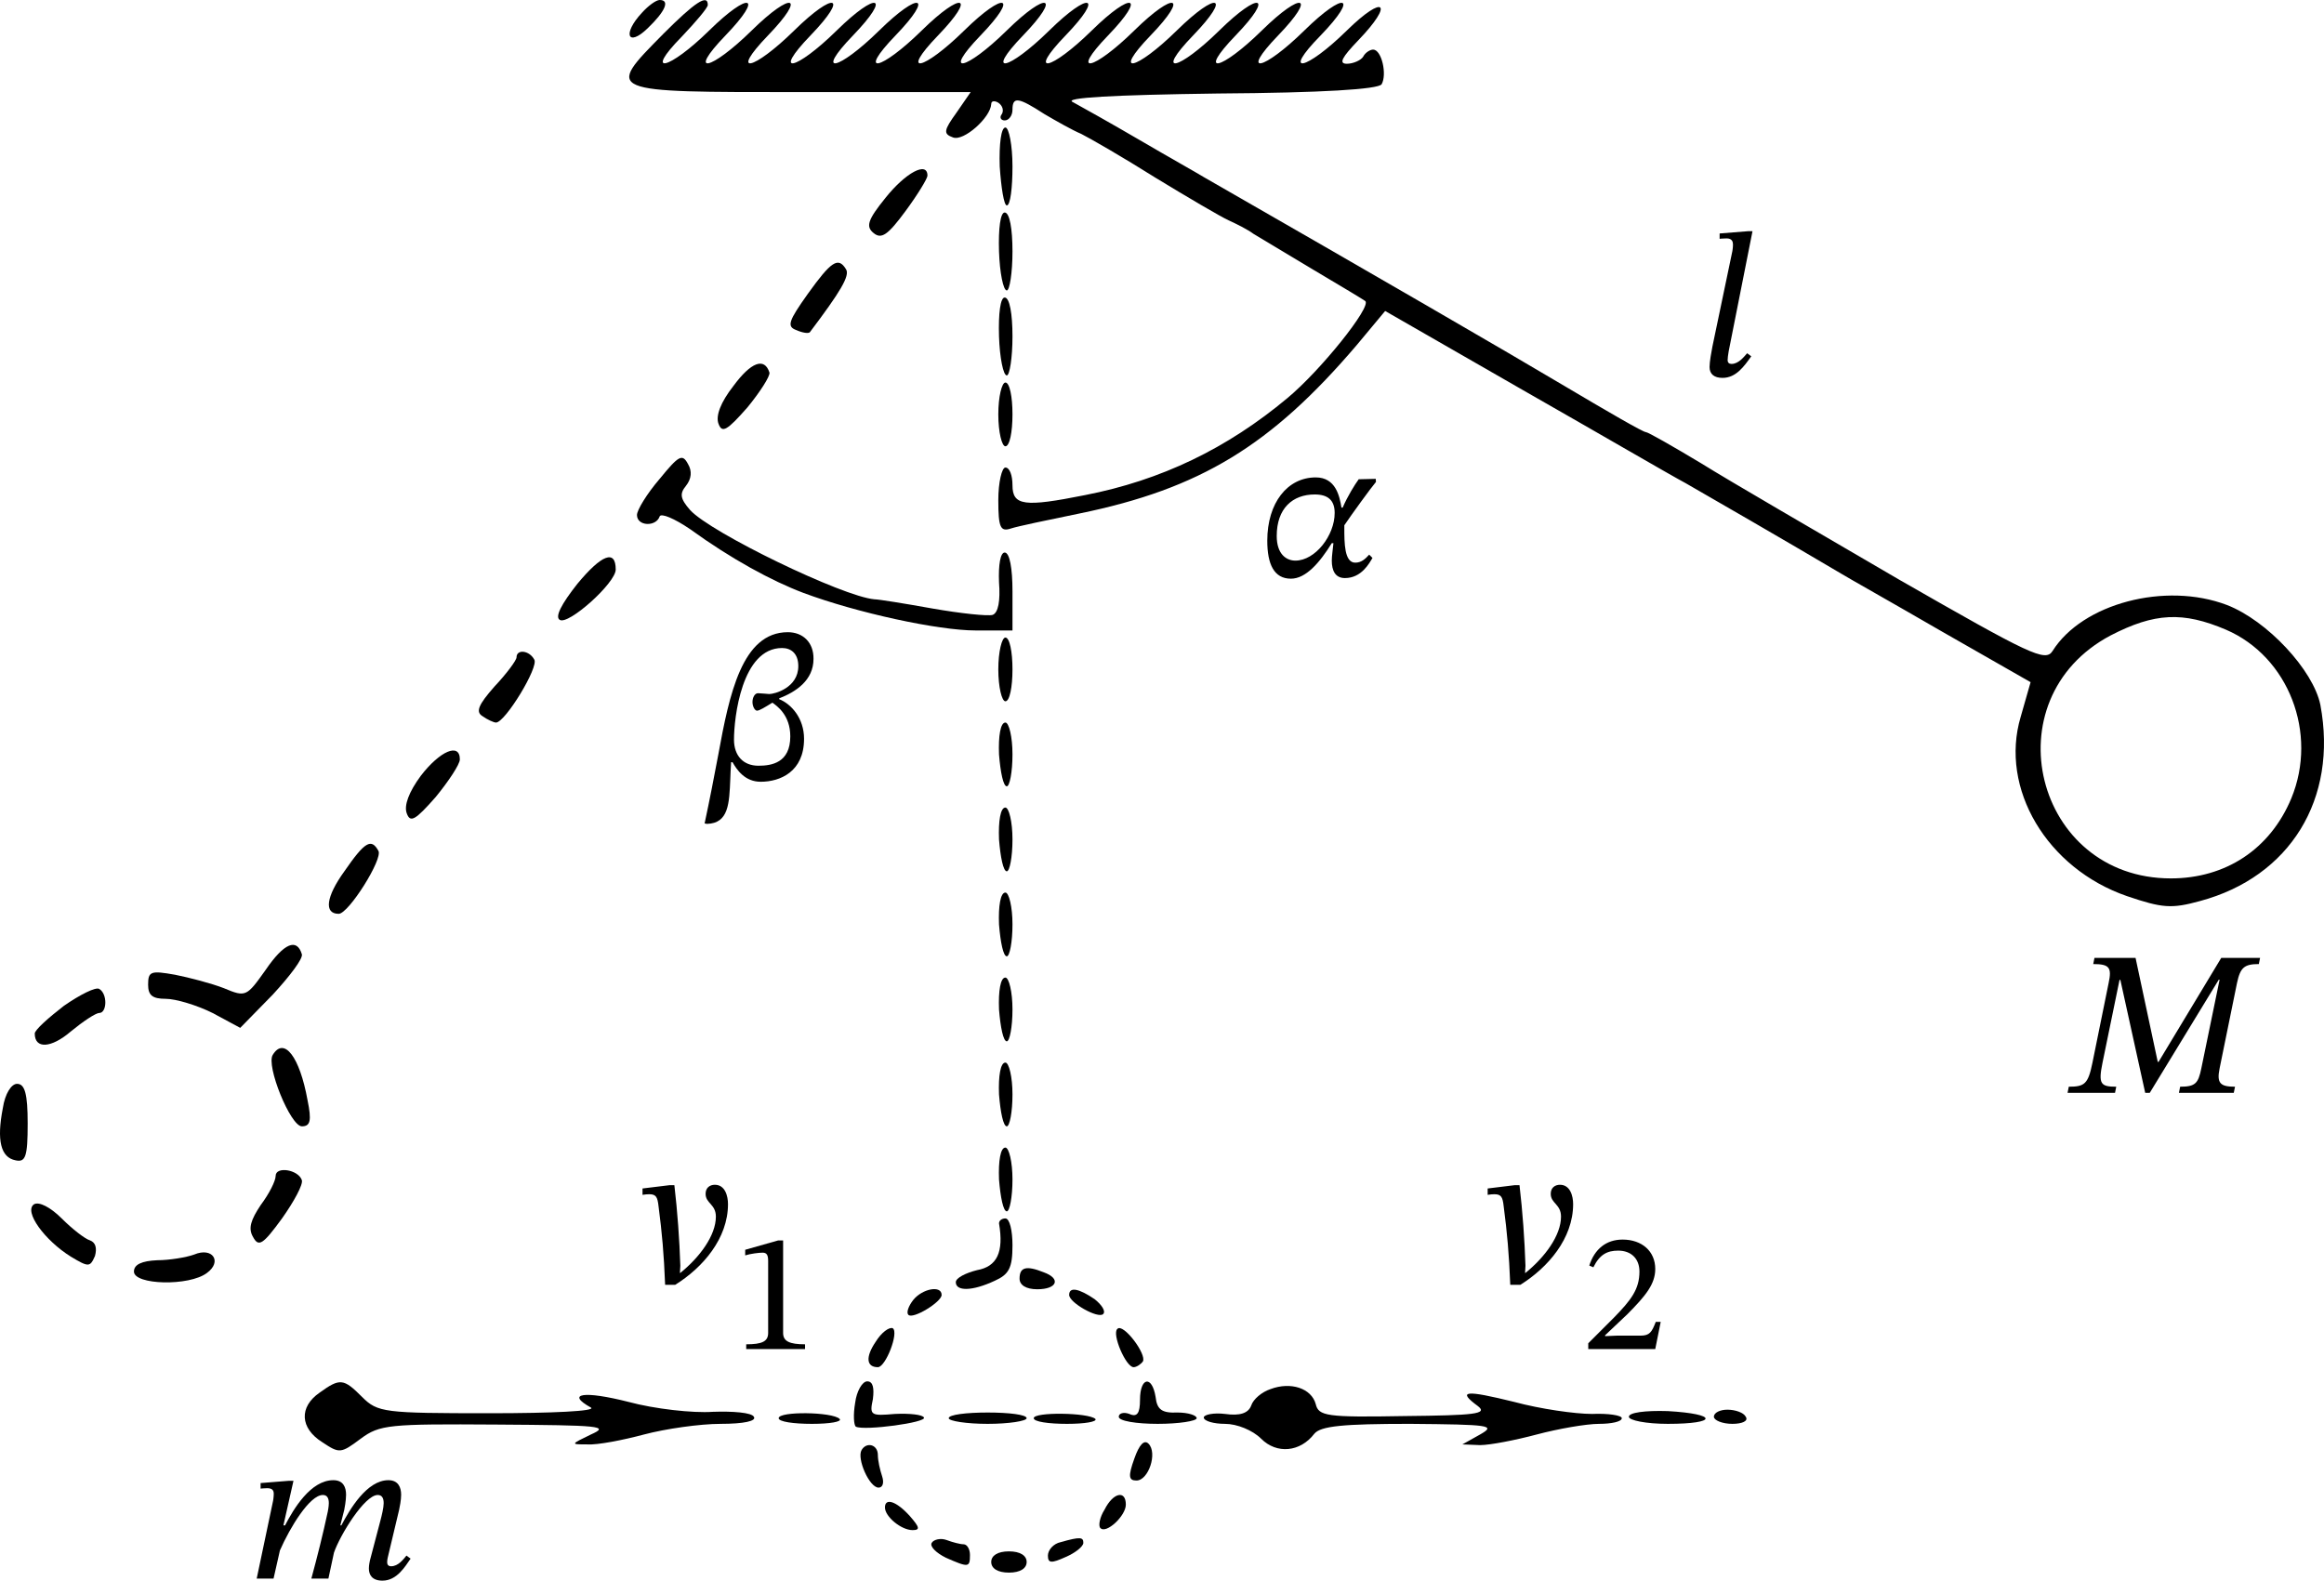 <?xml version="1.0" encoding="UTF-8" standalone="no"?>
<svg
   version="1.0"
   width="328.018pt"
   height="223.133pt"
   viewBox="0 0 328.018 223.133"
   preserveAspectRatio="xMidYMid"
   id="svg50"
   sodipodi:docname="948t.svg"
   inkscape:version="1.3 (0e150ed, 2023-07-21)"
   xmlns:inkscape="http://www.inkscape.org/namespaces/inkscape"
   xmlns:sodipodi="http://sodipodi.sourceforge.net/DTD/sodipodi-0.dtd"
   xmlns="http://www.w3.org/2000/svg"
   xmlns:svg="http://www.w3.org/2000/svg">
  <defs
     id="defs50" />
  <sodipodi:namedview
     id="namedview50"
     pagecolor="#ffffff"
     bordercolor="#000000"
     borderopacity="0.25"
     inkscape:showpageshadow="2"
     inkscape:pageopacity="0.0"
     inkscape:pagecheckerboard="0"
     inkscape:deskcolor="#d1d1d1"
     inkscape:document-units="pt"
     inkscape:zoom="1.3563339"
     inkscape:cx="198.69739"
     inkscape:cy="193.16777"
     inkscape:window-width="1440"
     inkscape:window-height="819"
     inkscape:window-x="0"
     inkscape:window-y="25"
     inkscape:window-maximized="0"
     inkscape:current-layer="svg50" />
  <g
     transform="matrix(0.1,0,0,-0.1,-1.095,224)"
     fill="#000000"
     stroke="none"
     id="g50">
    <path
       d="m 917,2222 c -28,-30 -20,-49 8,-22 25,24 32,40 17,40 -5,0 -16,-8 -25,-18 z"
       id="path1" />
    <path
       d="m 947,2192 c -82,-83 -83,-82 194,-82 h 240 l -20,-29 c -18,-25 -19,-30 -5,-35 15,-6 53,28 54,47 0,5 5,5 10,2 6,-4 8,-11 5,-16 -4,-5 -1,-9 4,-9 6,0 11,7 11,15 0,19 8,18 45,-6 17,-10 40,-23 52,-28 12,-6 59,-33 105,-62 46,-28 92,-55 103,-60 11,-5 27,-13 35,-19 8,-5 47,-28 85,-51 39,-23 72,-43 73,-44 9,-8 -63,-98 -110,-137 -85,-71 -178,-116 -286,-137 -85,-17 -102,-15 -102,14 0,14 -4,25 -10,25 -5,0 -10,-21 -10,-46 0,-39 3,-45 18,-40 9,3 52,12 96,21 171,35 271,96 392,238 l 40,48 195,-112 c 107,-61 210,-121 229,-131 28,-16 144,-83 220,-128 8,-5 72,-41 141,-81 l 126,-72 -14,-49 c -30,-101 37,-214 150,-253 50,-17 63,-18 103,-7 127,34 195,144 170,277 -10,49 -75,119 -132,141 -87,33 -204,2 -246,-65 -10,-16 -32,-5 -217,101 -113,66 -239,139 -279,164 -40,24 -75,44 -78,44 -4,0 -54,29 -113,64 -84,50 -274,160 -511,296 -8,5 -49,28 -90,52 -41,24 -84,48 -95,54 -13,6 55,10 205,12 148,1 226,6 231,13 8,14 0,49 -12,49 -4,0 -11,-4 -14,-10 -3,-5 -14,-10 -23,-10 -12,0 -7,9 16,33 51,53 37,66 -16,14 -58,-57 -93,-64 -37,-7 55,57 34,63 -23,7 -58,-57 -92,-64 -37,-7 55,57 34,63 -23,7 -58,-57 -92,-64 -37,-7 55,57 34,63 -23,7 -58,-57 -92,-64 -37,-7 55,57 34,63 -23,7 -58,-57 -92,-64 -37,-7 55,57 34,63 -23,7 -58,-57 -92,-64 -37,-7 55,57 34,63 -23,7 -58,-57 -92,-64 -37,-7 55,57 34,63 -23,7 -58,-57 -92,-64 -37,-7 55,57 34,63 -23,7 -58,-57 -92,-64 -37,-7 55,57 34,63 -23,7 -58,-57 -92,-64 -37,-7 55,57 34,63 -23,7 -58,-57 -92,-64 -37,-7 55,57 34,63 -23,7 -58,-57 -92,-64 -37,-7 55,57 34,63 -23,7 -58,-57 -92,-64 -37,-7 55,57 34,63 -23,7 -58,-57 -92,-64 -37,-7 55,57 34,63 -23,7 -58,-57 -92,-64 -37,-7 55,57 34,63 -23,7 -57,-56 -93,-64 -39,-9 20,21 37,41 37,45 0,16 -18,4 -63,-41 z m 2206,-841 c 88,-38 130,-146 92,-238 -30,-72 -93,-113 -170,-113 -192,0 -255,253 -85,343 62,32 102,34 163,8 z"
       id="path2" />
    <path
       d="m 1422,2005 c 2,-30 6,-55 10,-55 5,0 8,25 8,55 0,30 -5,55 -10,55 -6,0 -9,-23 -8,-55 z"
       id="path3" />
    <path
       d="m 1261,1961 c -26,-32 -28,-41 -17,-50 11,-9 20,-3 45,31 17,23 31,46 31,50 0,21 -31,4 -59,-31 z"
       id="path4" />
    <path
       d="m 1421,1885 c 1,-30 6,-55 11,-55 4,0 8,25 8,55 0,32 -4,55 -11,55 -6,0 -9,-22 -8,-55 z"
       id="path5" />
    <path
       d="m 1151,1825 c -27,-38 -30,-46 -16,-51 9,-4 17,-5 19,-3 43,57 57,80 51,89 -11,18 -21,11 -54,-35 z"
       id="path6" />
    <path
       d="m 1421,1765 c 1,-30 6,-55 11,-55 4,0 8,25 8,55 0,32 -4,55 -11,55 -6,0 -9,-22 -8,-55 z"
       id="path7" />
    <path
       d="m 1046,1695 c -18,-23 -25,-42 -21,-53 5,-14 12,-10 41,23 18,22 32,44 31,49 -7,22 -26,15 -51,-19 z"
       id="path8" />
    <path
       d="m 1420,1655 c 0,-25 5,-45 10,-45 6,0 10,20 10,45 0,25 -4,45 -10,45 -5,0 -10,-20 -10,-45 z"
       id="path9" />
    <path
       d="m 942,1564 c -18,-21 -32,-44 -32,-51 0,-16 27,-17 32,-2 2,5 21,-3 43,-18 58,-42 115,-73 160,-90 75,-28 190,-53 243,-53 h 52 v 55 c 0,33 -4,55 -11,55 -6,0 -9,-17 -8,-42 2,-26 -1,-43 -9,-46 -7,-2 -45,2 -85,9 -39,7 -76,13 -82,13 -45,4 -231,94 -260,126 -14,16 -15,23 -6,34 8,10 9,21 3,31 -8,15 -13,12 -40,-21 z"
       id="path10" />
    <path
       d="m 826,1416 c -23,-29 -32,-47 -25,-51 12,-8 79,52 79,71 0,29 -20,21 -54,-20 z"
       id="path11" />
    <path
       d="m 1420,1295 c 0,-25 5,-45 10,-45 6,0 10,20 10,45 0,25 -4,45 -10,45 -5,0 -10,-20 -10,-45 z"
       id="path12" />
    <path
       d="m 740,1312 c 0,-4 -14,-23 -31,-41 -23,-26 -27,-36 -17,-42 7,-5 16,-9 19,-9 13,0 61,79 54,89 -7,13 -25,15 -25,3 z"
       id="path13" />
    <path
       d="m 1421,1175 c 2,-25 6,-45 11,-45 4,0 8,20 8,45 0,25 -5,45 -10,45 -7,0 -10,-19 -9,-45 z"
       id="path14" />
    <path
       d="m 605,1145 c -17,-23 -24,-42 -20,-53 5,-14 12,-10 41,23 18,22 34,46 34,53 0,24 -28,12 -55,-23 z"
       id="path15" />
    <path
       d="m 1421,1055 c 2,-25 6,-45 11,-45 4,0 8,20 8,45 0,25 -5,45 -10,45 -7,0 -10,-19 -9,-45 z"
       id="path16" />
    <path
       d="m 497,1010 c -26,-36 -29,-60 -8,-60 14,0 63,78 56,89 -10,18 -19,13 -48,-29 z"
       id="path17" />
    <path
       d="m 1421,935 c 2,-25 6,-45 11,-45 4,0 8,20 8,45 0,25 -5,45 -10,45 -7,0 -10,-19 -9,-45 z"
       id="path18" />
    <path
       d="m 386,871 c -27,-38 -28,-39 -59,-26 -18,7 -49,15 -69,19 -34,6 -38,5 -38,-14 0,-15 6,-20 25,-20 14,0 44,-9 66,-20 l 39,-21 46,47 c 24,26 43,51 41,57 -7,23 -25,16 -51,-22 z"
       id="path19" />
    <path
       d="m 1421,815 c 2,-25 6,-45 11,-45 4,0 8,20 8,45 0,25 -5,45 -10,45 -7,0 -10,-19 -9,-45 z"
       id="path20" />
    <path
       d="M 101,820 C 79,803 60,786 60,781 c 0,-22 23,-21 51,3 17,14 35,26 40,26 11,0 12,27 0,34 -5,3 -27,-8 -50,-24 z"
       id="path21" />
    <path
       d="m 396,751 c -10,-15 25,-101 41,-101 12,0 14,8 8,37 -11,61 -33,90 -49,64 z"
       id="path22" />
    <path
       d="m 1421,695 c 2,-25 6,-45 11,-45 4,0 8,20 8,45 0,25 -5,45 -10,45 -7,0 -10,-19 -9,-45 z"
       id="path23" />
    <path
       d="m 15,676 c -9,-46 -3,-70 18,-74 14,-3 17,5 17,52 0,42 -4,56 -15,56 -8,0 -17,-14 -20,-34 z"
       id="path24" />
    <path
       d="m 1421,575 c 2,-25 6,-45 11,-45 4,0 8,20 8,45 0,25 -5,45 -10,45 -7,0 -10,-19 -9,-45 z"
       id="path25" />
    <path
       d="m 400,580 c 0,-7 -9,-25 -21,-41 -14,-21 -18,-33 -11,-45 8,-15 14,-11 41,26 17,24 30,48 28,54 -5,15 -37,20 -37,6 z"
       id="path26" />
    <path
       d="m 59,540 c -15,-10 15,-51 52,-74 25,-15 27,-15 34,1 3,11 1,19 -7,22 -7,2 -25,16 -40,31 -16,16 -32,24 -39,20 z"
       id="path27" />
    <path
       d="m 1421,513 c 7,-41 -3,-61 -31,-66 -16,-4 -30,-11 -30,-17 0,-13 23,-13 55,2 20,9 25,18 25,50 0,21 -4,38 -10,38 -5,0 -9,-3 -9,-7 z"
       id="path28" />
    <path
       d="m 285,469 c -11,-4 -35,-8 -52,-8 -22,-1 -33,-6 -33,-16 0,-19 78,-21 103,-2 22,16 8,37 -18,26 z"
       id="path29" />
    <path
       d="m 1450,435 c 0,-9 9,-15 25,-15 28,0 34,15 9,24 -25,10 -34,7 -34,-9 z"
       id="path30" />
    <path
       d="m 1300,405 c -7,-9 -10,-18 -7,-21 6,-7 47,18 47,28 0,14 -27,9 -40,-7 z"
       id="path31" />
    <path
       d="m 1520,412 c 0,-11 41,-34 48,-27 4,4 -2,13 -12,21 -22,15 -36,18 -36,6 z"
       id="path32" />
    <path
       d="m 1247,346 c -15,-22 -13,-36 3,-36 11,0 30,49 21,55 -5,2 -16,-6 -24,-19 z"
       id="path33" />
    <path
       d="m 1588,364 c -8,-7 12,-54 23,-54 4,0 10,4 13,8 6,10 -28,55 -36,46 z"
       id="path34" />
    <path
       d="m 462,274 c -29,-20 -28,-50 4,-70 24,-16 26,-16 54,5 27,20 40,21 192,20 147,-1 160,-2 133,-14 -29,-14 -29,-14 -5,-14 14,-1 50,6 80,14 30,8 79,15 108,15 33,0 51,4 47,10 -3,6 -30,8 -58,7 -28,-2 -82,4 -119,14 -63,16 -89,12 -53,-8 8,-5 -54,-8 -143,-8 -149,0 -158,1 -180,23 -26,26 -31,27 -60,6 z"
       id="path35" />
    <path
       d="m 1218,260 c -3,-17 -2,-32 1,-34 12,-6 101,6 96,13 -2,4 -20,6 -41,5 -34,-3 -36,-2 -31,21 2,16 0,25 -8,25 -7,0 -15,-14 -17,-30 z"
       id="path36" />
    <path
       d="m 1620,264 c 0,-19 -4,-25 -15,-20 -8,3 -15,1 -15,-4 0,-6 25,-10 55,-10 30,0 55,4 55,8 0,4 -12,8 -27,8 -22,-1 -29,4 -31,22 -5,31 -22,28 -22,-4 z"
       id="path37" />
    <path
       d="m 1804,279 c -12,-4 -24,-14 -27,-23 -4,-11 -16,-15 -37,-12 -16,2 -30,-1 -30,-5 0,-5 14,-9 30,-9 17,0 39,-9 51,-21 22,-22 55,-19 75,7 9,11 41,14 135,14 113,-1 122,-2 99,-15 l -25,-14 25,-1 c 14,0 50,7 80,15 30,8 70,15 88,15 17,0 32,3 32,8 0,4 -19,7 -42,6 -24,0 -73,7 -110,17 -69,17 -81,16 -51,-6 14,-11 -4,-13 -104,-14 -110,-2 -121,0 -125,17 -6,22 -35,32 -64,21 z"
       id="path38" />
    <path
       d="m 1110,238 c 0,-5 21,-8 47,-8 25,0 43,3 39,7 -10,10 -86,11 -86,1 z"
       id="path39" />
    <path
       d="m 1350,238 c 0,-4 25,-8 55,-8 30,0 55,4 55,8 0,5 -25,8 -55,8 -30,0 -55,-3 -55,-8 z"
       id="path40" />
    <path
       d="m 1470,238 c 0,-5 21,-8 47,-8 25,0 43,3 40,7 -10,9 -87,10 -87,1 z"
       id="path41" />
    <path
       d="m 2310,240 c 0,-5 24,-10 55,-10 71,0 71,14 0,18 -32,1 -55,-2 -55,-8 z"
       id="path42" />
    <path
       d="m 2430,240 c 0,-5 12,-10 26,-10 14,0 23,4 19,10 -3,6 -15,10 -26,10 -10,0 -19,-4 -19,-10 z"
       id="path43" />
    <path
       d="m 1612,181 c -9,-25 -8,-31 3,-31 17,0 30,39 17,52 -6,6 -13,-1 -20,-21 z"
       id="path44" />
    <path
       d="m 1227,193 c -7,-12 11,-53 24,-53 6,0 8,7 5,16 -3,9 -6,22 -6,30 0,15 -16,19 -23,7 z"
       id="path45" />
    <path
       d="m 1570,109 c -7,-11 -9,-23 -6,-26 8,-9 36,17 36,33 0,21 -18,17 -30,-7 z"
       id="path46" />
    <path
       d="m 1260,112 c 0,-13 23,-32 39,-32 11,0 10,4 -4,20 -19,21 -35,26 -35,12 z"
       id="path47" />
    <path
       d="m 1326,62 c -3,-5 6,-14 20,-21 32,-14 34,-14 34,4 0,8 -4,15 -9,15 -5,0 -16,3 -24,6 -8,3 -18,1 -21,-4 z"
       id="path48" />
    <path
       d="m 1508,63 c -10,-2 -18,-11 -18,-19 0,-11 5,-11 25,-2 14,6 25,15 25,20 0,8 -4,9 -32,1 z"
       id="path49" />
    <path
       d="m 1410,35 c 0,-9 9,-15 25,-15 16,0 25,6 25,15 0,9 -9,15 -25,15 -16,0 -25,-6 -25,-15 z"
       id="path50" />
  </g>
  <path
     d="m 53.979,223.133 c 2.059,0 3.219,-2.03 3.973,-3.103 l -0.58,-0.435 c -0.464,0.551 -1.16,1.508 -2.175,1.508 -0.377,0 -0.551,-0.232 -0.551,-0.551 0,-0.348 0.087,-0.696 0.087,-0.696 l 1.595,-6.699 c 0.087,-0.406 0.29,-1.392 0.29,-2.146 0,-1.044 -0.406,-2.059 -1.798,-2.059 -3.045,0 -5.452,4.118 -6.641,6.38 h -0.145 l 0.551,-2.175 c 0.029,-0.145 0.261,-1.305 0.261,-2.146 0,-1.044 -0.377,-2.059 -1.798,-2.059 -3.219,0 -5.626,4.089 -6.815,6.38 h -0.232 l 1.421,-6.293 h -0.667 l -3.973,0.319 v 0.783 c 0,0 0.551,-0.058 0.928,-0.058 0.696,0 0.928,0.29 0.928,0.783 0,0.435 -0.087,0.957 -0.087,0.957 l -2.32,11.02 h 2.378 l 0.899,-3.973 c 1.421,-3.248 4.205,-7.83 6.061,-7.83 0.638,0 0.841,0.493 0.841,1.16 0,0.464 -0.145,1.189 -0.145,1.189 -0.696,3.248 -1.479,6.351 -2.32,9.454 h 2.407 l 0.783,-3.654 c 0.841,-2.465 4.321,-8.149 6.177,-8.149 0.638,0 0.841,0.493 0.841,1.16 0,0.609 -0.261,1.711 -0.464,2.465 l -1.479,5.626 c -0.029,0.145 -0.145,0.667 -0.145,1.131 0,0.87 0.435,1.711 1.914,1.711 z"
     id="path59"
     style="font-style:italic;font-size:29px;font-family:'STIX Two Text';-inkscape-font-specification:'STIX Two Text, Italic';stroke-width:3.2;stroke-linejoin:round;stroke-miterlimit:3.2;paint-order:stroke fill markers"
     aria-label="m" />
  <path
     d="m 95.299,181.373 c 3.915,-2.436 7.453,-6.554 7.453,-11.397 0,-1.131 -0.406,-2.726 -1.856,-2.726 -0.696,0 -1.305,0.406 -1.305,1.276 0,1.363 1.45,1.45 1.45,3.219 0,2.668 -2.291,5.742 -5.017,7.946 h -0.058 l 0.058,-1.015 c -0.116,-3.625 -0.406,-7.656 -0.841,-11.368 h -0.696 l -3.799,0.464 v 0.899 c 0.377,-0.058 0.638,-0.087 0.928,-0.087 0.957,0 1.189,0.348 1.334,1.711 0.493,3.77 0.754,6.699 0.928,11.078 z"
     id="path58"
     style="font-style:italic;font-size:29px;font-family:'STIX Two Text';-inkscape-font-specification:'STIX Two Text, Italic';stroke-width:3.2;stroke-linejoin:round;stroke-miterlimit:3.2;paint-order:stroke fill markers"
     aria-label="v" />
  <path
     d="m 214.585,181.373 c 3.915,-2.436 7.453,-6.554 7.453,-11.397 0,-1.131 -0.406,-2.726 -1.856,-2.726 -0.696,0 -1.305,0.406 -1.305,1.276 0,1.363 1.45,1.45 1.45,3.219 0,2.668 -2.291,5.742 -5.017,7.946 h -0.058 l 0.058,-1.015 c -0.116,-3.625 -0.406,-7.656 -0.841,-11.368 h -0.696 l -3.799,0.464 v 0.899 c 0.377,-0.058 0.638,-0.087 0.928,-0.087 0.957,0 1.189,0.348 1.334,1.711 0.493,3.77 0.754,6.699 0.928,11.078 z"
     id="path57"
     style="font-style:italic;font-size:29px;font-family:'STIX Two Text';-inkscape-font-specification:'STIX Two Text, Italic';stroke-width:3.2;stroke-linejoin:round;stroke-miterlimit:3.2;paint-order:stroke fill markers"
     aria-label="v" />
  <path
     d="m 298.522,154.276 0.174,-0.87 c -2.204,0 -2.552,-0.377 -1.943,-3.364 l 2.407,-11.716 h 0.116 l 3.509,15.95 h 0.638 l 9.744,-15.979 h 0.116 l -2.581,12.528 c -0.435,2.117 -0.841,2.581 -2.987,2.581 l -0.174,0.87 h 7.743 l 0.174,-0.87 c -2.059,0 -2.61,-0.464 -2.175,-2.581 l 2.465,-12.093 c 0.464,-2.146 1.015,-2.639 3.074,-2.639 l 0.174,-0.87 h -5.481 l -8.845,14.674 h -0.116 l -3.132,-14.674 h -5.8 l -0.174,0.87 c 2.291,0 2.639,0.493 2.175,2.668 l -2.291,11.281 c -0.609,2.987 -1.102,3.364 -3.335,3.364 l -0.174,0.87 z"
     id="path56"
     style="font-style:italic;font-size:29px;font-family:'STIX Two Text';-inkscape-font-specification:'STIX Two Text, Italic';stroke-width:3.2;stroke-linejoin:round;stroke-miterlimit:3.2;paint-order:stroke fill markers"
     aria-label="M" />
  <path
     d="m 243.12,53.345 c 1.914,0 3.045,-1.624 4.06,-3.045 l -0.58,-0.435 c -0.464,0.522 -1.218,1.508 -2.204,1.508 -0.348,0 -0.551,-0.174 -0.551,-0.551 0,-0.203 0.058,-0.754 0.145,-1.218 l 3.364,-16.965 h -0.638 l -4.002,0.319 v 0.754 c 0,0 0.464,-0.058 0.986,-0.058 0.783,0 0.899,0.493 0.899,0.87 0,0.464 -0.087,0.928 -0.087,0.928 l -2.813,13.456 c -0.145,0.754 -0.406,2.146 -0.406,2.9 0,1.015 0.667,1.537 1.827,1.537 z"
     id="path55"
     style="font-style:italic;font-size:29px;font-family:'STIX Two Text';-inkscape-font-specification:'STIX Two Text, Italic';stroke-width:3.2;stroke-linejoin:round;stroke-miterlimit:3.2;paint-order:stroke fill markers"
     aria-label="l" />
  <path
     d="m 182.203,81.691 c 2.117,0 4.06,-2.262 5.771,-5.017 h 0.232 c -0.087,0.957 -0.232,1.769 -0.232,2.465 0,1.421 0.493,2.465 1.856,2.465 2.349,0 3.451,-2.117 3.886,-2.842 l -0.464,-0.464 c -0.551,0.609 -1.102,1.131 -1.972,1.131 -1.537,0 -1.537,-2.813 -1.537,-4.901 0,-0.116 0,-0.232 0,-0.319 v -0.058 c 1.015,-1.508 3.77,-5.307 4.466,-6.119 l -0.029,-0.435 -2.407,0.058 c -0.551,0.754 -1.566,2.378 -2.262,4.002 h -0.174 c -0.261,-1.624 -0.812,-4.263 -3.625,-4.263 -4.002,0 -6.844,3.596 -6.844,8.932 0,3.335 0.957,5.365 3.335,5.365 z m 0.638,-2.552 c -1.334,0 -2.639,-0.957 -2.639,-3.48 0,-3.886 2.233,-5.858 5.365,-5.858 1.856,0 2.813,0.812 2.813,2.61 0,3.19 -2.755,6.728 -5.539,6.728 z"
     id="path54"
     style="font-style:italic;font-size:29px;font-family:'STIX Two Text';-inkscape-font-specification:'STIX Two Text, Italic';stroke-width:3.2;stroke-linejoin:round;stroke-miterlimit:3.2;paint-order:stroke fill markers"
     aria-label="α" />
  <path
     d="m 99.799,116.303 c 3.045,-0.087 3.132,-2.871 3.277,-6.322 0.029,-0.783 0.058,-1.566 0.116,-2.378 h 0.203 c 0.609,1.073 1.74,2.755 3.973,2.755 2.755,0 6.119,-1.421 6.119,-6.061 0,-2.929 -1.827,-4.93 -3.509,-5.597 v -0.116 c 2.32,-0.899 4.843,-2.523 4.843,-5.568 0.029,-2.349 -1.508,-3.77 -3.625,-3.77 -6.467,0 -8.265,8.816 -9.802,17.226 -0.609,3.248 -1.247,6.525 -1.943,9.773 z m 9.222,-17.11 c 0.638,0.464 2.523,1.74 2.523,4.756 0,3.741 -2.639,4.147 -4.495,4.147 -2.146,0 -3.451,-1.421 -3.451,-3.683 0,-3.045 1.073,-12.934 6.786,-12.934 1.247,0 2.291,0.754 2.291,2.552 0,3.074 -3.364,3.944 -4.089,3.944 -0.058,0 -1.363,-0.116 -1.595,-0.116 -0.464,0 -0.783,0.609 -0.783,1.247 0,0.638 0.348,1.218 0.638,1.218 0.348,0 1.131,-0.493 2.175,-1.131 z"
     id="path53"
     style="font-style:italic;font-size:29px;font-family:'STIX Two Text';-inkscape-font-specification:'STIX Two Text, Italic';stroke-width:3.2;stroke-linejoin:round;stroke-miterlimit:3.2;paint-order:stroke fill markers"
     aria-label="β" />
  <path
     d="m 113.628,190.442 v -0.672 c -2.208,0 -3.096,-0.432 -3.096,-1.608 v -13.056 h -0.696 l -4.656,1.32 v 0.792 c 0.744,-0.24 1.968,-0.384 2.448,-0.384 0.6,0 0.792,0.336 0.792,1.176 v 10.152 c 0,1.2 -0.84,1.608 -3.096,1.608 v 0.672 z"
     id="path52"
     style="font-size:24px;font-family:'STIX Two Text';-inkscape-font-specification:'STIX Two Text, Normal';stroke-width:3.2;stroke-linejoin:round;stroke-miterlimit:3.2;paint-order:stroke fill markers"
     aria-label="1" />
  <path
     d="m 233.63,190.442 0.768,-3.84 h -0.696 c -0.552,1.44 -0.864,1.944 -2.136,1.944 h -3.336 l -1.68,0.072 v -0.12 l 3.168,-3 c 2.544,-2.568 3.912,-4.224 3.912,-6.36 0,-2.52 -1.896,-4.152 -4.608,-4.152 -2.328,0 -3.96,1.344 -4.704,3.672 l 0.576,0.24 c 0.888,-1.8 1.944,-2.352 3.504,-2.352 1.848,0 3,1.152 3,2.952 0,2.52 -1.2,4.032 -3.576,6.48 l -3.648,3.648 v 0.816 z"
     id="path51"
     style="font-size:24px;font-family:'STIX Two Text';-inkscape-font-specification:'STIX Two Text, Normal';stroke-width:3.2;stroke-linejoin:round;stroke-miterlimit:3.2;paint-order:stroke fill markers"
     aria-label="2" />
</svg>
